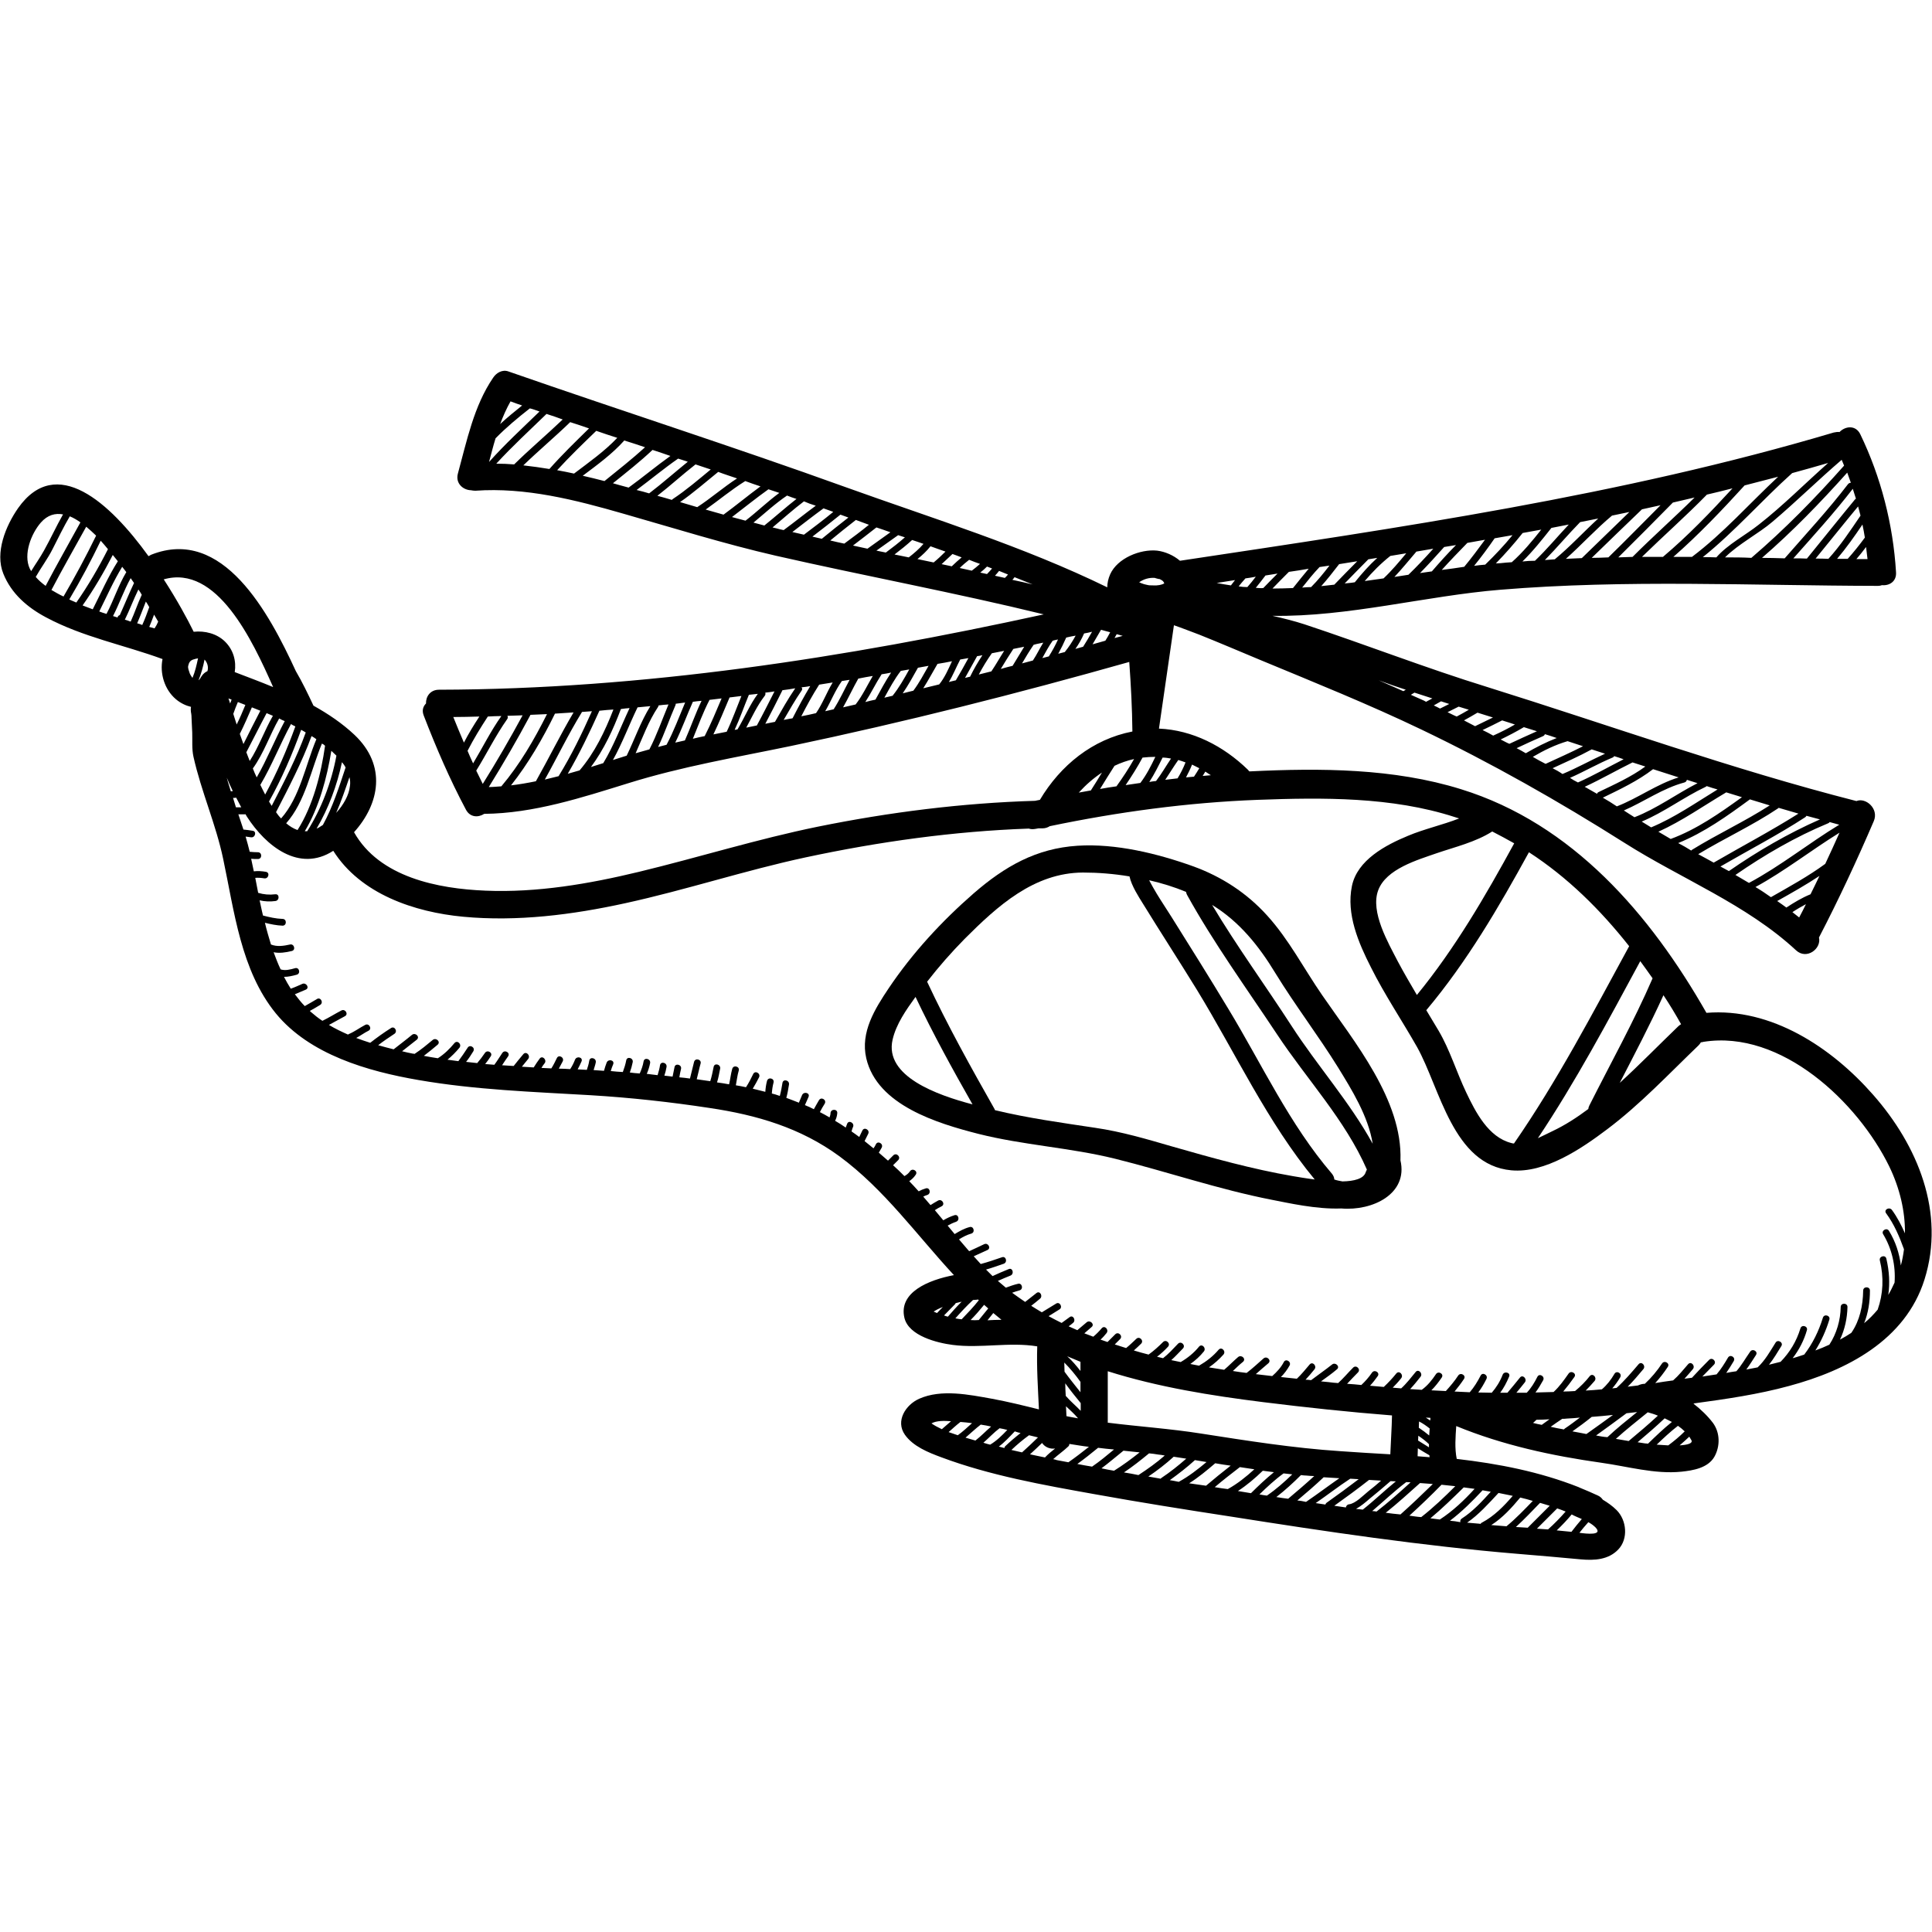 <svg width="192" height="192" viewBox="0 0 192 192" fill="none" xmlns="http://www.w3.org/2000/svg">
<path d="M116.664 62.136C117.504 62.424 118.344 62.76 119.184 63.072C121.224 63.888 123.24 64.752 125.256 65.592C130.632 67.824 136.008 69.984 141.264 72.504C148.224 75.84 154.872 79.608 161.4 83.736C167.064 87.336 173.544 89.856 178.488 94.44C179.544 95.424 181.032 94.272 180.768 93.168C182.736 89.376 184.536 85.512 186.216 81.6C186.744 80.352 185.4 79.224 184.488 79.608C172.08 76.44 160.032 72.096 147.816 68.28C141.672 66.384 135.72 64.056 129.624 62.04C128.592 61.704 127.512 61.44 126.456 61.2C133.992 61.32 141.72 59.208 149.112 58.608C161.592 57.576 174.12 58.2 186.624 58.224C186.768 58.224 186.912 58.2 187.032 58.152C187.752 58.224 188.496 57.792 188.424 56.856C188.136 52.128 186.936 47.424 184.872 43.152C184.416 42.216 183.384 42.336 182.808 42.936C182.64 42.912 182.448 42.936 182.232 42.984C161.04 49.272 139.08 52.44 117.264 55.728C116.616 55.176 115.776 54.816 114.984 54.72C113.328 54.552 111.048 55.464 110.328 57.072C110.136 57.504 110.04 57.936 110.04 58.368C101.688 54.288 92.76 51.552 84.024 48.408C72.912 44.4 61.68 40.8 50.52 36.912C49.92 36.696 49.32 37.056 49.008 37.536C47.088 40.344 46.392 43.824 45.504 47.064C45.24 48.048 46.032 48.696 46.8 48.72C46.944 48.744 47.088 48.768 47.232 48.768C52.224 48.408 57.192 49.68 61.944 51.048C66.984 52.488 71.976 54.048 77.088 55.224C85.944 57.24 94.896 58.896 103.728 61.056C83.952 65.376 63.936 68.496 43.632 68.544C42.744 68.544 42.312 69.24 42.336 69.912C42.048 70.2 41.904 70.608 42.12 71.136C43.344 74.304 44.688 77.424 46.296 80.448C46.704 81.24 47.52 81.264 48.12 80.88C53.04 80.832 57.792 79.272 62.448 77.832C67.752 76.176 73.176 75.264 78.6 74.136C89.904 71.76 101.112 68.928 112.224 65.784C112.392 68.088 112.512 70.392 112.536 72.696C108.576 73.464 105.384 76.056 103.344 79.488C103.176 79.512 103.008 79.56 102.864 79.584C95.616 79.8 88.392 80.712 81.288 82.152C75.288 83.376 69.456 85.2 63.504 86.64C58.536 87.84 53.376 88.728 48.24 88.512C43.536 88.32 37.704 87.192 35.184 82.704C37.728 79.872 38.448 76.08 35.232 73.032C34.008 71.88 32.616 70.944 31.152 70.128C30.6 68.952 30.048 67.8 29.4 66.696C26.736 60.912 22.152 52.296 15.024 55.128C14.928 55.176 14.832 55.224 14.76 55.272C10.896 49.92 5.592 45.12 1.8 50.496C0.576 52.248 -0.528 54.912 0.336 57.024C1.128 58.992 2.712 60.36 4.56 61.344C8.232 63.312 12.288 64.08 16.152 65.496C15.864 66.912 16.344 68.52 17.472 69.48C17.952 69.888 18.48 70.128 18.984 70.248C18.96 70.344 18.96 70.44 18.96 70.56C18.96 70.704 18.984 70.824 19.008 70.944C19.032 71.088 19.032 71.232 19.032 71.28C19.056 71.784 19.08 72.312 19.104 72.816C19.128 73.584 19.056 74.448 19.224 75.192C19.992 78.648 21.456 81.912 22.176 85.344C23.28 90.528 23.928 96.432 27.408 100.704C30.768 104.808 36.552 106.464 41.568 107.328C47.232 108.312 52.968 108.504 58.68 108.84C62.664 109.08 66.6 109.512 70.536 110.112C75.216 110.808 79.56 112.08 83.424 114.912C87.888 118.2 91.104 122.736 94.8 126.72C92.28 127.2 89.28 128.424 89.88 130.968C90.312 132.768 93.168 133.464 94.68 133.656C97.464 134.016 100.296 133.344 103.08 133.8C103.008 135.888 103.152 137.976 103.248 140.064C101.712 139.68 100.152 139.296 98.592 139.008C96.312 138.6 93.552 138.024 91.344 139.008C90 139.608 88.968 141.216 89.928 142.584C90.744 143.736 92.232 144.336 93.528 144.816C98.4 146.64 103.68 147.576 108.768 148.488C113.28 149.304 117.816 150.024 122.352 150.72C131.784 152.208 141.264 153.624 150.792 154.416C152.904 154.584 154.992 154.776 157.104 154.968C158.448 155.088 159.84 155.016 160.824 153.984C161.832 152.928 161.664 151.08 160.656 150.072C160.248 149.664 159.768 149.328 159.288 149.04C159.168 148.872 159 148.704 158.76 148.608C158.184 148.344 157.584 148.08 156.984 147.84C156.96 147.816 156.912 147.816 156.888 147.792C153 146.256 148.92 145.464 144.768 144.984C144.552 143.904 144.648 142.8 144.72 141.72C149.328 143.616 154.224 144.672 159.144 145.368C161.736 145.728 164.448 146.52 167.088 146.256C168.24 146.136 169.728 145.896 170.376 144.768C170.952 143.736 170.952 142.392 170.232 141.408C169.704 140.712 169.032 140.064 168.288 139.488C168.312 139.488 168.36 139.488 168.384 139.464C171.552 139.032 174.72 138.576 177.792 137.736C183.504 136.2 189.36 133.2 191.256 127.152C193.344 120.504 190.584 113.832 186.144 108.792C182.016 104.088 176.016 100.128 169.584 100.656C164.016 90.888 156.288 81.864 145.2 78.432C138.504 76.344 131.208 76.32 124.272 76.656H124.152C124.104 76.608 124.056 76.536 124.008 76.488C121.584 74.136 118.512 72.552 115.176 72.408M51.888 40.296C51.144 40.896 50.4 41.496 49.704 42.144C49.992 41.376 50.328 40.608 50.736 39.888C51.12 40.032 51.504 40.176 51.888 40.296ZM53.616 40.896C51.912 42.552 50.184 44.136 48.6 45.912C48.816 45.12 49.008 44.328 49.248 43.56C50.304 42.48 51.456 41.52 52.656 40.584C52.968 40.656 53.28 40.776 53.616 40.896ZM55.92 41.688C54.336 43.2 52.656 44.616 51.096 46.152C50.496 46.104 49.92 46.08 49.32 46.08C50.904 44.352 52.632 42.768 54.312 41.136C54.864 41.304 55.392 41.496 55.92 41.688ZM58.536 42.576C57.192 43.896 55.848 45.192 54.6 46.608C53.736 46.464 52.872 46.344 52.008 46.248C53.52 44.784 55.152 43.416 56.664 41.952C57.288 42.144 57.912 42.36 58.536 42.576ZM61.344 43.512C60.072 44.856 58.536 45.936 57.048 47.064C56.496 46.944 55.92 46.824 55.368 46.728C56.616 45.36 57.936 44.088 59.256 42.816C59.952 43.056 60.648 43.296 61.344 43.512ZM64.104 44.448C62.808 45.624 61.44 46.704 60.072 47.808C59.352 47.616 58.632 47.448 57.912 47.28C59.352 46.2 60.84 45.12 62.04 43.776C62.736 43.992 63.408 44.208 64.104 44.448ZM66.624 45.312C65.208 46.32 63.864 47.448 62.472 48.456C62.184 48.384 61.872 48.288 61.584 48.216C61.368 48.144 61.128 48.096 60.912 48.024C62.256 46.944 63.6 45.888 64.848 44.712C65.424 44.904 66.024 45.096 66.624 45.312ZM68.352 45.888C67.08 46.92 65.832 48.024 64.512 49.032C64.104 48.912 63.696 48.792 63.264 48.696C64.656 47.664 65.976 46.56 67.392 45.576C67.728 45.672 68.04 45.792 68.352 45.888ZM70.632 46.656C69.408 47.664 68.184 48.72 66.84 49.608L66.768 49.68C66.288 49.536 65.808 49.392 65.328 49.272C66.624 48.264 67.824 47.16 69.12 46.152C69.6 46.32 70.128 46.488 70.632 46.656ZM73.248 47.544C71.88 48.432 70.656 49.512 69.288 50.4C68.712 50.232 68.136 50.064 67.584 49.896C68.904 48.984 70.128 47.904 71.376 46.896C72 47.136 72.624 47.328 73.248 47.544ZM75.576 48.336C74.328 49.248 73.152 50.232 71.904 51.144C71.304 50.976 70.728 50.808 70.128 50.64C71.448 49.704 72.672 48.672 74.064 47.808C74.568 48 75.072 48.168 75.576 48.336ZM77.448 48.984C76.272 49.848 75.24 50.856 74.088 51.744C73.632 51.624 73.2 51.504 72.744 51.384C73.944 50.472 75.12 49.512 76.368 48.624C76.704 48.744 77.064 48.864 77.448 48.984ZM79.152 49.584C78.072 50.424 77.04 51.36 75.96 52.224L74.88 51.936C75.984 51.024 77.04 50.04 78.216 49.248C78.528 49.368 78.84 49.488 79.152 49.584ZM81.072 50.256C79.992 51.048 78.96 51.888 77.88 52.68C77.64 52.632 77.424 52.584 77.184 52.512C77.04 52.488 76.92 52.44 76.776 52.416C77.808 51.552 78.816 50.64 79.896 49.824C80.28 49.992 80.664 50.136 81.072 50.256ZM82.8 50.88C81.84 51.672 80.88 52.392 79.896 53.136C79.512 53.04 79.128 52.968 78.744 52.872C79.776 52.08 80.784 51.288 81.84 50.52C82.152 50.64 82.464 50.736 82.776 50.856C82.776 50.88 82.776 50.88 82.8 50.88ZM84.312 51.432C83.424 52.128 82.536 52.824 81.672 53.544L80.736 53.328C81.672 52.608 82.608 51.888 83.52 51.144L84.312 51.432ZM86.352 52.152C85.56 52.8 84.72 53.424 83.904 54.024C83.448 53.928 82.992 53.832 82.512 53.712C83.352 53.016 84.192 52.344 85.056 51.672C85.488 51.84 85.92 51.984 86.352 52.152ZM88.488 52.896C87.72 53.448 86.976 53.976 86.208 54.528C85.728 54.432 85.248 54.312 84.768 54.216C85.56 53.616 86.328 53.016 87.096 52.416C87.552 52.56 88.008 52.728 88.488 52.896ZM89.928 53.4C89.328 53.928 88.68 54.432 88.032 54.912C87.72 54.84 87.408 54.792 87.096 54.72C87.816 54.216 88.536 53.688 89.256 53.184C89.496 53.256 89.712 53.328 89.928 53.4ZM91.776 54.048C91.344 54.552 90.84 54.984 90.312 55.392C89.832 55.296 89.376 55.2 88.896 55.104C89.496 54.648 90.096 54.168 90.648 53.664C91.032 53.784 91.416 53.928 91.776 54.048ZM93.96 54.816C93.576 55.2 93.192 55.56 92.784 55.896C92.256 55.776 91.704 55.68 91.176 55.56C91.656 55.176 92.088 54.768 92.472 54.288C92.952 54.456 93.456 54.648 93.96 54.816ZM95.568 55.392C95.232 55.68 94.896 55.968 94.584 56.28L93.576 56.064L94.656 55.056C94.968 55.176 95.28 55.272 95.568 55.392ZM97.392 56.04C97.128 56.28 96.864 56.496 96.576 56.712C96.168 56.616 95.784 56.544 95.376 56.448C95.664 56.16 95.976 55.896 96.312 55.632C96.672 55.776 97.032 55.92 97.392 56.04ZM98.592 56.496C98.424 56.688 98.256 56.88 98.088 57.048C97.872 57 97.656 56.952 97.416 56.904C97.656 56.712 97.872 56.52 98.088 56.304C98.256 56.376 98.424 56.424 98.592 56.496ZM100.176 57.096C100.08 57.216 99.96 57.336 99.864 57.432C99.528 57.36 99.216 57.288 98.88 57.216C99.024 57.072 99.144 56.904 99.288 56.736C99.576 56.856 99.864 56.976 100.176 57.096ZM102.624 58.08C101.952 57.912 101.28 57.768 100.608 57.624C100.68 57.552 100.752 57.456 100.824 57.36L102.624 58.08ZM47.64 71.208C47.088 72.048 46.56 72.912 46.104 73.8C45.744 72.96 45.384 72.096 45.048 71.256C45.888 71.256 46.776 71.232 47.64 71.208ZM49.824 71.16C48.768 72.648 47.952 74.304 47.016 75.864C46.824 75.456 46.632 75.024 46.464 74.616C47.064 73.44 47.76 72.312 48.48 71.208C48.912 71.184 49.368 71.16 49.824 71.16ZM51.936 71.088C50.688 73.392 49.368 75.672 47.976 77.904C47.76 77.472 47.544 77.04 47.328 76.584C48.384 74.88 49.248 73.104 50.4 71.472C50.496 71.352 50.472 71.232 50.424 71.136C50.928 71.112 51.432 71.112 51.936 71.088ZM54.36 70.968C53.088 73.512 51.648 75.984 49.824 78.144C49.416 78.168 48.984 78.216 48.576 78.216C50.016 75.888 51.384 73.536 52.68 71.112C52.704 71.088 52.704 71.064 52.704 71.04L54.36 70.968ZM57 70.8C55.68 73.032 54.528 75.384 53.256 77.64C52.44 77.808 51.6 77.952 50.784 78.048C52.512 75.864 53.928 73.416 55.152 70.92C55.752 70.872 56.376 70.848 57 70.8ZM58.824 70.68C57.84 72.888 56.784 75.072 55.512 77.136C55.056 77.256 54.6 77.352 54.144 77.472C55.392 75.24 56.496 72.936 57.84 70.752C58.152 70.728 58.488 70.704 58.824 70.68ZM60.96 70.512C60.12 72.672 59.112 74.784 57.6 76.56C57.216 76.68 56.808 76.776 56.424 76.896C57.6 74.88 58.608 72.768 59.568 70.632C60.024 70.584 60.504 70.536 60.96 70.512ZM62.568 70.368C61.704 72.192 61.008 74.088 59.952 75.84C59.544 75.96 59.136 76.104 58.728 76.224C60.024 74.472 60.936 72.504 61.704 70.464C61.992 70.416 62.28 70.392 62.568 70.368ZM64.632 70.176C63.672 71.712 63.072 73.464 62.28 75.096L60.912 75.528C61.848 73.848 62.52 72.024 63.36 70.296C63.792 70.248 64.2 70.224 64.632 70.176ZM66.432 70.008C65.808 71.496 65.28 73.032 64.536 74.472C64.08 74.592 63.624 74.736 63.168 74.856C63.864 73.296 64.44 71.688 65.4 70.248C65.424 70.2 65.448 70.152 65.448 70.104C65.76 70.056 66.096 70.032 66.432 70.008ZM68.088 69.816C67.488 71.232 66.96 72.672 66.24 74.016C65.952 74.088 65.688 74.16 65.4 74.232C66.048 72.888 66.528 71.448 67.128 70.08C67.152 70.032 67.152 69.984 67.152 69.936C67.464 69.888 67.776 69.864 68.088 69.816ZM69.72 69.648C69.096 70.944 68.64 72.288 68.064 73.584C67.752 73.656 67.416 73.728 67.104 73.8C67.752 72.48 68.256 71.088 68.856 69.744C69.144 69.696 69.432 69.672 69.72 69.648ZM71.712 69.408C71.184 70.656 70.656 71.928 70.032 73.152C69.648 73.224 69.24 73.32 68.856 73.416C69.384 72.12 69.864 70.8 70.512 69.552C70.92 69.504 71.328 69.456 71.712 69.408ZM73.68 69.168C73.2 70.344 72.768 71.568 72.216 72.72C71.784 72.816 71.328 72.888 70.896 72.984C71.472 71.784 71.976 70.56 72.504 69.312C72.888 69.264 73.272 69.216 73.68 69.168ZM75.312 68.952C74.496 70.056 73.992 71.328 73.296 72.48C73.2 72.504 73.104 72.528 73.008 72.528C73.536 71.4 73.944 70.2 74.424 69.048C74.736 69.024 75.024 68.976 75.312 68.952ZM76.968 68.712C76.392 69.84 75.816 70.992 75.216 72.096C74.856 72.168 74.496 72.24 74.16 72.312C74.736 71.256 75.24 70.128 75.984 69.168C76.08 69.072 76.08 68.928 76.056 68.832C76.344 68.808 76.656 68.76 76.968 68.712ZM79.032 68.4C78.288 69.48 77.664 70.608 77.016 71.736C76.704 71.808 76.368 71.856 76.056 71.928C76.632 70.848 77.184 69.744 77.736 68.64C77.736 68.616 77.736 68.616 77.76 68.592C78.192 68.544 78.624 68.472 79.032 68.4ZM80.52 68.184C79.896 69.216 79.32 70.296 78.768 71.376C78.672 71.4 78.6 71.424 78.504 71.424C78.288 71.472 78.096 71.496 77.88 71.544C78.456 70.56 79.008 69.576 79.656 68.64C79.752 68.52 79.728 68.4 79.656 68.304C79.968 68.28 80.256 68.232 80.52 68.184ZM82.752 67.824C82.152 68.808 81.744 69.936 81.096 70.872C80.616 70.992 80.112 71.088 79.632 71.184C80.184 70.104 80.76 69.048 81.408 68.04C81.864 67.968 82.296 67.896 82.752 67.824ZM84.432 67.56C83.904 68.544 83.448 69.552 82.848 70.488C82.56 70.56 82.296 70.608 82.008 70.68C82.584 69.696 82.992 68.616 83.664 67.68C83.928 67.632 84.168 67.608 84.432 67.56ZM86.736 67.176C86.184 68.112 85.704 69.144 85.032 70.008C84.624 70.104 84.192 70.2 83.784 70.296C84.312 69.36 84.768 68.376 85.296 67.44C85.776 67.344 86.256 67.248 86.736 67.176ZM88.56 66.84C87.984 67.704 87.504 68.616 87 69.528C86.664 69.6 86.328 69.672 85.992 69.768C86.568 68.88 87.024 67.92 87.6 67.032C87.6 67.032 87.6 67.008 87.624 67.008C87.936 66.96 88.248 66.912 88.56 66.84ZM90.36 66.528C89.856 67.44 89.352 68.328 88.704 69.144C88.44 69.216 88.152 69.264 87.888 69.336C88.392 68.424 88.872 67.512 89.52 66.672C89.784 66.624 90.072 66.576 90.36 66.528ZM92.28 66.168C91.8 67.008 91.344 67.872 90.768 68.64C90.408 68.736 90.048 68.808 89.712 68.904C90.264 68.088 90.744 67.224 91.224 66.36C91.584 66.288 91.92 66.24 92.28 66.168ZM94.608 65.712C94.248 66.504 93.864 67.368 93.336 68.016C92.808 68.136 92.28 68.28 91.752 68.4C92.256 67.608 92.688 66.792 93.168 65.976C93.648 65.904 94.128 65.808 94.608 65.712ZM96.24 65.4C95.832 66.144 95.424 66.888 94.992 67.608C94.752 67.656 94.512 67.728 94.296 67.776C94.728 67.08 95.04 66.264 95.424 65.544C95.688 65.496 95.976 65.448 96.24 65.4ZM97.632 65.112C97.176 65.808 96.768 66.504 96.408 67.248C96.24 67.296 96.072 67.32 95.904 67.368C96.312 66.648 96.696 65.928 97.104 65.208C97.272 65.184 97.464 65.16 97.632 65.112ZM99.792 64.68C99.36 65.352 98.976 66.048 98.52 66.72C98.112 66.816 97.68 66.936 97.272 67.032C97.656 66.312 98.088 65.592 98.568 64.92C98.976 64.848 99.384 64.752 99.792 64.68ZM101.784 64.272C101.4 64.896 101.016 65.544 100.632 66.168C100.248 66.264 99.84 66.36 99.456 66.48C99.864 65.808 100.272 65.136 100.704 64.488C101.088 64.416 101.448 64.344 101.784 64.272ZM103.68 63.864C103.32 64.44 103.032 65.064 102.648 65.64L101.568 65.928C101.928 65.304 102.312 64.68 102.72 64.08C103.032 63.984 103.368 63.936 103.68 63.864ZM105.144 63.552C104.88 64.128 104.568 64.704 104.232 65.232C104.016 65.28 103.8 65.352 103.584 65.4C103.92 64.8 104.232 64.2 104.616 63.672C104.784 63.624 104.976 63.576 105.144 63.552ZM106.896 63.168C106.584 63.744 106.224 64.296 105.816 64.8C105.6 64.848 105.384 64.92 105.168 64.968C105.456 64.44 105.72 63.912 105.96 63.36C106.272 63.288 106.584 63.216 106.896 63.168ZM108.528 62.784C108.24 63.288 107.952 63.792 107.64 64.272C107.376 64.344 107.112 64.416 106.872 64.488C107.208 64.008 107.496 63.504 107.736 62.952C108 62.904 108.264 62.856 108.528 62.784ZM110.328 62.832C110.184 63.12 110.016 63.408 109.848 63.672C109.416 63.792 109.008 63.912 108.576 64.032C108.864 63.552 109.128 63.072 109.416 62.592H109.44C109.728 62.664 110.016 62.76 110.328 62.832ZM111.576 63.192C111.312 63.264 111.048 63.336 110.76 63.408C110.832 63.288 110.904 63.144 110.976 63.024C111.168 63.072 111.384 63.144 111.576 63.192ZM178.128 90.648C178.56 90.36 179.016 90.096 179.472 89.856C179.256 90.288 179.04 90.744 178.8 91.176C178.56 90.984 178.344 90.816 178.128 90.648ZM176.616 89.544C178.032 88.752 179.472 87.936 180.816 87.048C180.528 87.672 180.216 88.272 179.928 88.872C179.088 89.208 178.296 89.688 177.528 90.192C177.24 89.976 176.928 89.76 176.616 89.544ZM174.456 88.152C177.36 86.568 179.976 84.504 182.808 82.752C182.352 83.784 181.872 84.816 181.392 85.848C179.688 87.096 177.84 88.104 175.992 89.16C175.488 88.8 174.984 88.464 174.456 88.152ZM172.464 86.952C175.344 84.96 178.44 83.16 181.68 81.816C181.752 81.792 181.8 81.744 181.824 81.696C182.136 81.792 182.472 81.864 182.784 81.96C179.736 83.808 176.952 86.064 173.808 87.744C173.352 87.48 172.92 87.216 172.464 86.952ZM170.976 86.112C173.784 84.48 176.664 82.992 179.4 81.216C179.472 81.168 179.496 81.12 179.52 81.072C179.976 81.192 180.408 81.312 180.864 81.432C177.696 82.824 174.648 84.6 171.816 86.568C171.528 86.424 171.264 86.256 170.976 86.112ZM168.768 84.888C171.384 83.304 174.168 82.032 176.712 80.328C176.736 80.328 176.736 80.304 176.76 80.28C177.408 80.472 178.08 80.664 178.728 80.856C175.992 82.584 173.112 84.096 170.304 85.728C169.776 85.44 169.272 85.152 168.768 84.888ZM166.776 83.784C169.368 82.728 171.648 81.096 173.904 79.44C174.552 79.632 175.224 79.848 175.872 80.04C173.376 81.648 170.664 82.896 168.144 84.456L168.072 84.528C167.664 84.264 167.232 84.024 166.776 83.784ZM164.808 82.656C167.184 81.576 169.32 80.064 171.552 78.744C172.08 78.912 172.584 79.056 173.112 79.224C170.88 80.832 168.624 82.416 166.032 83.376L164.808 82.656ZM163.152 81.648C165.384 80.712 167.328 79.224 169.512 78.192C169.56 78.168 169.584 78.144 169.608 78.12C169.968 78.24 170.328 78.36 170.688 78.456C168.528 79.776 166.44 81.24 164.088 82.224L163.152 81.648ZM161.376 80.544C163.416 79.656 165.24 78.336 167.4 77.76C167.544 77.712 167.616 77.616 167.64 77.496C168 77.616 168.336 77.712 168.696 77.832C166.584 78.912 164.664 80.352 162.432 81.216C162.096 81 161.736 80.784 161.376 80.544ZM159.288 79.272C161.016 78.432 162.744 77.616 164.28 76.44C165.12 76.704 165.984 76.992 166.824 77.256C164.64 77.928 162.792 79.32 160.68 80.136C160.224 79.824 159.744 79.536 159.288 79.272ZM157.488 78.192C159.096 77.448 160.632 76.56 162.24 75.768C162.672 75.912 163.08 76.032 163.512 76.176C162.072 77.232 160.44 77.952 158.856 78.72C158.76 78.768 158.736 78.816 158.712 78.888C158.304 78.648 157.896 78.432 157.488 78.192ZM156.024 77.304C157.44 76.68 158.808 75.888 160.248 75.288C160.32 75.264 160.368 75.216 160.416 75.144C160.728 75.24 161.04 75.336 161.352 75.456C159.84 76.224 158.376 77.064 156.816 77.76C156.528 77.616 156.264 77.472 156.024 77.304ZM154.296 76.344C155.592 75.744 156.912 75.168 158.184 74.472C158.616 74.616 159.072 74.76 159.504 74.904C158.088 75.552 156.72 76.32 155.28 76.92C154.968 76.704 154.632 76.512 154.296 76.344ZM152.328 75.216C153.432 74.568 154.56 74.016 155.784 73.656C156.288 73.824 156.792 73.992 157.32 74.16C156.096 74.784 154.848 75.336 153.6 75.912C153.168 75.696 152.736 75.456 152.328 75.216ZM150.72 74.352C151.584 73.944 152.472 73.536 153.36 73.152C153.456 73.104 153.504 73.032 153.528 72.96C153.912 73.08 154.32 73.2 154.704 73.344C153.648 73.752 152.616 74.28 151.632 74.856C151.32 74.664 151.032 74.52 150.72 74.352ZM149.136 73.488C149.928 73.104 150.672 72.72 151.44 72.264C151.872 72.408 152.304 72.528 152.736 72.672C151.824 73.08 150.912 73.488 150 73.92C149.712 73.8 149.424 73.632 149.136 73.488ZM147.336 72.552C147.984 72.24 148.632 71.928 149.28 71.592C149.712 71.736 150.144 71.856 150.552 72C149.856 72.408 149.136 72.768 148.392 73.104C148.056 72.912 147.696 72.72 147.336 72.552ZM145.488 71.592C145.944 71.352 146.376 71.088 146.832 70.824C147.336 70.992 147.864 71.136 148.368 71.304C147.792 71.592 147.192 71.88 146.592 72.168C146.232 71.976 145.848 71.784 145.488 71.592ZM143.856 70.776C144.216 70.584 144.6 70.416 144.96 70.224L145.896 70.512C145.92 70.512 145.944 70.536 145.968 70.536C145.56 70.776 145.176 70.992 144.768 71.208C144.456 71.088 144.168 70.92 143.856 70.776ZM142.488 70.104C142.728 69.96 142.968 69.84 143.208 69.696C143.472 69.792 143.76 69.864 144.024 69.96C143.712 70.104 143.424 70.272 143.112 70.416C142.896 70.296 142.68 70.2 142.488 70.104ZM140.208 69.048L140.568 68.832C141.168 69.024 141.744 69.216 142.344 69.408C142.128 69.528 141.936 69.624 141.72 69.744C141.648 69.696 141.576 69.672 141.504 69.624L140.208 69.048ZM137.016 67.608C137.904 67.944 138.816 68.256 139.704 68.544C139.632 68.592 139.536 68.64 139.464 68.688L137.016 67.608ZM184.488 55.56C184.824 55.176 185.136 54.768 185.448 54.36C185.496 54.768 185.544 55.176 185.592 55.56H184.488ZM182.568 55.536C183.48 54.456 184.296 53.304 185.088 52.128C185.184 52.56 185.256 52.992 185.328 53.424C184.8 54.144 184.224 54.864 183.624 55.536H182.568ZM180.432 55.512C181.848 53.784 183.24 52.032 184.656 50.328C184.728 50.64 184.824 50.928 184.896 51.24C183.888 52.728 182.904 54.216 181.704 55.536C181.272 55.512 180.84 55.512 180.432 55.512ZM178.224 55.488C180.24 53.208 182.28 50.976 184.128 48.576C184.224 48.912 184.344 49.224 184.44 49.56C184.416 49.584 184.392 49.584 184.368 49.608C182.76 51.552 181.176 53.544 179.568 55.512C179.112 55.488 178.68 55.488 178.224 55.488ZM175.104 55.44C178.128 52.824 180.912 49.944 183.576 46.968L183.936 47.976C183.84 47.976 183.72 48.024 183.648 48.12C181.68 50.688 179.472 53.064 177.36 55.488C176.592 55.464 175.848 55.44 175.104 55.44ZM171.432 55.392C172.776 54.048 174.792 53.016 176.16 51.84C178.512 49.848 180.696 47.688 183.024 45.696C183.096 45.888 183.192 46.08 183.264 46.272C180.384 49.512 177.36 52.608 174.048 55.44C173.208 55.392 172.32 55.392 171.432 55.392ZM169.224 55.368C172.392 52.824 175.08 49.728 178.104 47.016C179.304 46.68 180.48 46.368 181.68 46.008C179.376 48.048 177.192 50.256 174.768 52.152C173.472 53.184 171.696 54.096 170.568 55.392C170.112 55.368 169.656 55.368 169.224 55.368ZM166.296 55.344C168.816 53.136 171.12 50.712 173.376 48.24C174.48 47.952 175.584 47.664 176.712 47.376C173.856 50.04 171.264 52.992 168.144 55.344H166.296ZM163.176 55.344C165.312 53.256 167.544 51.288 169.632 49.152C170.472 48.96 171.336 48.744 172.176 48.528C169.992 50.904 167.76 53.232 165.288 55.32C165.288 55.32 165.288 55.344 165.264 55.344H163.176ZM160.824 55.392C162.648 53.592 164.448 51.768 166.248 49.944L168.408 49.44C166.392 51.432 164.256 53.328 162.24 55.344C161.76 55.368 161.28 55.368 160.824 55.392ZM158.184 55.44C159.84 53.832 161.496 52.224 163.176 50.616C163.8 50.472 164.4 50.352 165.024 50.208C163.296 51.936 161.592 53.688 159.84 55.392C159.288 55.416 158.736 55.44 158.184 55.44ZM155.616 55.536C157.176 54.144 158.592 52.584 160.2 51.24L161.928 50.88L157.2 55.464L155.616 55.536ZM153.528 55.656C154.728 54.432 155.832 53.112 157.032 51.888L158.832 51.528C157.368 52.872 156.024 54.336 154.512 55.584C154.2 55.608 153.864 55.632 153.528 55.656ZM151.296 55.8C152.352 54.768 153.264 53.616 154.176 52.464C154.752 52.344 155.328 52.248 155.904 52.128C154.776 53.328 153.72 54.6 152.544 55.728C152.112 55.728 151.704 55.752 151.296 55.8ZM148.656 55.992C149.592 55.032 150.48 54.024 151.32 52.968C151.944 52.848 152.544 52.752 153.168 52.632C152.256 53.784 151.32 54.912 150.24 55.872C149.856 55.896 149.496 55.92 149.112 55.968C148.968 55.968 148.824 55.992 148.656 55.992ZM146.496 56.232C147.216 55.344 147.888 54.432 148.536 53.496C149.136 53.4 149.712 53.28 150.312 53.184C149.472 54.216 148.56 55.176 147.6 56.112C147.24 56.136 146.856 56.184 146.496 56.232ZM143.28 56.64C144.096 55.728 144.96 54.84 145.824 53.952C146.4 53.856 147 53.736 147.576 53.64C146.904 54.552 146.232 55.464 145.512 56.328C144.768 56.448 144.024 56.544 143.28 56.64ZM141.12 56.952C141.936 56.112 142.728 55.248 143.52 54.36C143.904 54.288 144.312 54.24 144.696 54.168C143.856 55.008 143.064 55.896 142.296 56.784C141.888 56.832 141.504 56.904 141.12 56.952ZM138.576 57.336C139.344 56.52 140.04 55.656 140.76 54.816C141.312 54.72 141.888 54.624 142.44 54.528C141.648 55.416 140.832 56.28 139.968 57.12C139.512 57.192 139.056 57.264 138.576 57.336ZM135.624 57.744C136.392 56.832 137.232 55.992 138.168 55.248C138.696 55.152 139.224 55.08 139.752 54.984C139.032 55.848 138.312 56.712 137.496 57.48C136.872 57.576 136.248 57.648 135.624 57.744ZM133.632 57.984C134.424 57.168 135.192 56.376 135.984 55.584C136.272 55.536 136.584 55.488 136.872 55.44C136.056 56.184 135.336 57 134.64 57.864C134.544 57.888 134.424 57.888 134.328 57.912C134.112 57.936 133.872 57.96 133.632 57.984ZM131.304 58.248C131.928 57.552 132.504 56.808 133.08 56.064L134.88 55.776C134.112 56.544 133.344 57.336 132.6 58.104L131.304 58.248ZM129.408 58.392C129.96 57.696 130.512 57 131.136 56.352C131.472 56.304 131.784 56.256 132.12 56.208C131.544 56.952 130.968 57.672 130.296 58.344C130.008 58.344 129.72 58.368 129.408 58.392ZM126.456 58.488C126.984 57.936 127.536 57.384 128.088 56.832C128.736 56.736 129.408 56.64 130.056 56.52C129.528 57.144 129.024 57.792 128.496 58.44C127.824 58.464 127.152 58.488 126.456 58.488ZM124.8 58.416C125.136 58.008 125.448 57.6 125.76 57.192C126.168 57.12 126.576 57.072 126.96 57C126.48 57.48 126 57.96 125.544 58.44C125.304 58.464 125.064 58.44 124.8 58.416ZM123.096 58.272C123.312 58.008 123.528 57.744 123.768 57.48C124.104 57.432 124.464 57.384 124.8 57.312C124.536 57.672 124.248 58.008 123.96 58.344C123.696 58.344 123.384 58.32 123.096 58.272ZM120.912 57.936C121.512 57.84 122.112 57.744 122.736 57.648C122.592 57.816 122.472 58.008 122.328 58.176C121.872 58.104 121.392 58.032 120.912 57.936ZM28.296 71.664C27.312 73.512 26.544 75.456 25.512 77.256C25.368 76.968 25.248 76.68 25.128 76.368C26.232 74.832 26.808 73.032 27.744 71.4C27.912 71.496 28.104 71.592 28.296 71.664ZM25.032 70.296C25.32 70.416 25.584 70.512 25.872 70.632C25.296 71.736 24.744 72.84 24.192 73.944L23.832 72.936C24.264 72.072 24.648 71.184 25.032 70.296ZM23.52 72C23.4 71.64 23.304 71.304 23.184 70.944C23.328 70.536 23.472 70.152 23.64 69.768C23.88 69.864 24.144 69.96 24.384 70.056C24.12 70.704 23.832 71.376 23.52 72ZM26.496 70.872C26.712 70.968 26.904 71.04 27.12 71.136C26.28 72.6 25.728 74.208 24.816 75.624C24.696 75.336 24.6 75.048 24.48 74.76C25.152 73.488 25.8 72.168 26.496 70.872ZM29.352 72.192C28.512 74.52 27.528 76.776 26.352 78.96C26.184 78.624 26.016 78.312 25.872 78C27.024 76.056 27.84 73.944 28.92 71.952C29.04 72.048 29.208 72.12 29.352 72.192ZM30.384 72.792C29.472 75.336 28.224 77.712 27 80.088C26.904 79.944 26.832 79.8 26.736 79.656C28.008 77.376 29.04 74.976 29.928 72.528C30.096 72.624 30.24 72.696 30.384 72.792ZM31.44 73.464C30.36 76.032 29.808 79.224 27.936 81.336C27.744 81.144 27.576 80.928 27.432 80.712C28.704 78.24 30 75.768 30.96 73.152C31.128 73.248 31.296 73.344 31.44 73.464ZM32.304 74.112C31.92 76.848 31.104 80.088 29.568 82.488C29.16 82.344 28.776 82.104 28.44 81.816C30.336 79.68 30.912 76.488 31.992 73.896C32.112 73.944 32.208 74.016 32.304 74.112ZM33.432 75.096C32.952 77.712 31.944 80.376 30.528 82.608H30.288C31.704 80.256 32.496 77.28 32.928 74.616C33.072 74.76 33.264 74.928 33.432 75.096ZM34.344 76.272C33.696 78.216 33.072 80.184 32.088 81.984C31.944 82.08 31.776 82.176 31.632 82.272C31.584 82.296 31.512 82.32 31.464 82.344C32.64 80.352 33.504 78.024 33.984 75.744C34.128 75.912 34.248 76.08 34.344 76.272ZM34.776 78.12C34.68 79.032 34.128 79.992 33.408 80.784C33.912 79.632 34.32 78.432 34.728 77.232C34.8 77.52 34.824 77.808 34.776 78.12ZM109.512 76.776C109.152 77.376 108.792 77.952 108.408 78.552C108 78.624 107.616 78.696 107.208 78.768C107.904 78 108.672 77.328 109.512 76.776ZM112.704 75.432C112.176 76.368 111.576 77.28 110.952 78.144C110.4 78.216 109.848 78.312 109.32 78.408C109.8 77.64 110.256 76.872 110.76 76.104C111.36 75.816 112.032 75.576 112.704 75.432ZM114.6 58.176C114.24 58.176 114.192 58.176 113.904 58.104C113.76 58.08 113.616 58.032 113.496 57.984C113.472 57.984 113.448 57.96 113.424 57.96C113.352 57.936 113.28 57.888 113.208 57.864C113.664 57.552 114.192 57.384 114.792 57.432C114.696 57.432 115.344 57.6 115.2 57.528C115.44 57.648 115.56 57.696 115.656 57.864C115.656 57.864 115.68 57.912 115.704 57.984C115.416 58.128 115.08 58.2 114.6 58.176ZM114.816 75.216C114.384 76.128 113.928 77.016 113.328 77.808C112.848 77.88 112.368 77.952 111.864 78.024C112.464 77.136 113.04 76.224 113.544 75.288C113.976 75.24 114.408 75.216 114.816 75.216ZM116.376 75.384C115.872 76.128 115.44 76.896 114.888 77.616C114.672 77.64 114.432 77.664 114.216 77.712C114.72 76.944 115.128 76.104 115.536 75.288C115.824 75.288 116.112 75.336 116.376 75.384ZM117.816 75.768C117.6 76.32 117.336 76.848 117.024 77.352L115.8 77.496C116.232 76.848 116.64 76.176 117.096 75.528C117.336 75.6 117.576 75.672 117.816 75.768ZM119.184 76.344C119.016 76.632 118.848 76.896 118.656 77.184L117.864 77.256C118.08 76.848 118.296 76.416 118.464 75.984L119.184 76.344ZM120.336 77.04C120.048 77.064 119.784 77.088 119.52 77.112C119.616 76.968 119.688 76.824 119.784 76.68C119.952 76.8 120.144 76.92 120.336 77.04ZM150.48 83.808C147.624 89.04 144.6 94.248 140.808 98.88C140.16 97.776 139.512 96.672 138.912 95.544C137.976 93.72 136.152 90.624 136.968 88.464C137.76 86.352 140.856 85.464 142.776 84.792C144.6 84.168 146.64 83.688 148.296 82.632C149.04 83.016 149.76 83.4 150.48 83.808ZM161.904 94.032C158.28 100.68 154.776 107.4 150.456 113.64C150.36 113.64 150.264 113.616 150.192 113.592C147.912 113.016 146.64 110.52 145.704 108.552C144.744 106.536 144.096 104.352 142.968 102.432C142.56 101.76 142.152 101.064 141.744 100.392C145.776 95.592 148.944 90.168 151.944 84.696C155.76 87.168 159.048 90.408 161.904 94.032ZM164.232 97.224C162.36 101.544 160.056 105.672 157.944 109.872C157.896 109.992 157.848 110.088 157.848 110.208C156.72 111.048 155.544 111.816 154.272 112.416C153.864 112.608 153.36 112.872 152.832 113.112C156.6 107.472 159.792 101.472 163.008 95.52C163.416 96.072 163.824 96.648 164.232 97.224ZM167.064 101.784C166.968 101.832 166.896 101.904 166.8 101.976C164.856 103.848 162.96 105.792 160.968 107.616C162.456 104.736 163.968 101.856 165.312 98.904C165.936 99.84 166.512 100.8 167.064 101.784ZM166.92 143.64C167.256 143.352 167.568 143.064 167.88 142.776L168.096 143.136C168.24 143.448 167.688 143.592 166.92 143.64ZM164.64 143.568C165.312 142.92 166.008 142.272 166.752 141.696C166.992 141.864 167.232 142.056 167.424 142.248C166.92 142.752 166.368 143.208 165.792 143.64C165.408 143.616 165 143.592 164.64 143.568ZM162.744 143.328C163.656 142.56 164.568 141.768 165.432 140.952L166.152 141.312C165.312 141.984 164.544 142.728 163.776 143.472C163.656 143.448 163.56 143.448 163.512 143.448C163.248 143.4 163.008 143.376 162.744 143.328ZM160.584 142.992C161.616 142.056 162.696 141.216 163.752 140.352C164.088 140.448 164.424 140.544 164.76 140.688C163.824 141.552 162.84 142.392 161.856 143.208C161.448 143.136 161.016 143.064 160.584 142.992ZM158.616 142.656C159.624 141.936 160.632 141.192 161.64 140.448C162 140.4 162.336 140.376 162.696 140.328C161.688 141.144 160.68 141.936 159.744 142.824C159.36 142.8 158.976 142.728 158.616 142.656ZM156.264 142.248C156.912 141.792 157.56 141.312 158.184 140.808C158.88 140.76 159.6 140.688 160.296 140.616C159.432 141.24 158.544 141.888 157.656 142.512C157.224 142.416 156.744 142.344 156.264 142.248ZM154.104 141.792C154.488 141.528 154.872 141.24 155.256 141C155.4 141 155.568 141 155.712 140.976C156.144 140.952 156.576 140.928 157.008 140.88C156.528 141.24 156.024 141.624 155.52 141.96C155.472 141.984 155.448 142.032 155.424 142.056C154.968 141.984 154.536 141.888 154.104 141.792ZM152.352 141.408C152.472 141.312 152.592 141.192 152.688 141.096C153.12 141.096 153.552 141.072 153.984 141.048C153.72 141.24 153.48 141.408 153.216 141.6C152.928 141.552 152.64 141.48 152.352 141.408ZM156.96 152.328C157.248 151.968 157.536 151.608 157.848 151.272C158.112 151.416 158.352 151.584 158.568 151.8C159.336 152.616 157.656 152.424 156.96 152.328ZM154.704 152.088C155.232 151.584 155.736 151.056 156.192 150.504C156.504 150.672 156.864 150.816 157.2 150.96C156.84 151.368 156.504 151.8 156.168 152.232C155.688 152.184 155.208 152.136 154.704 152.088ZM152.736 151.92L154.752 149.904C155.04 150 155.304 150.096 155.592 150.216C155.04 150.84 154.464 151.44 153.84 151.992C153.456 151.968 153.096 151.944 152.736 151.92ZM150.648 151.752C151.488 150.984 152.256 150.168 153.048 149.352C153.36 149.448 153.696 149.544 154.008 149.64L151.824 151.824C151.44 151.8 151.056 151.776 150.648 151.752ZM148.2 151.56C149.328 150.84 150.216 149.856 151.08 148.824C151.512 148.92 151.92 149.04 152.328 149.16C151.488 150.024 150.648 150.912 149.712 151.68C149.208 151.632 148.704 151.608 148.2 151.56ZM145.8 151.32C146.952 150.528 147.936 149.424 148.92 148.368C149.4 148.464 149.856 148.56 150.336 148.656C149.448 149.688 148.488 150.672 147.264 151.32C147.192 151.344 147.168 151.392 147.144 151.44C147.072 151.44 147 151.416 146.928 151.416C146.544 151.392 146.184 151.344 145.8 151.32ZM144.096 151.128C145.272 150.24 146.328 149.184 147.336 148.104C147.6 148.152 147.888 148.2 148.152 148.248C147.264 149.232 146.352 150.216 145.272 150.912C145.128 151.008 145.104 151.128 145.128 151.272C144.768 151.2 144.432 151.152 144.096 151.128ZM142.152 150.888C143.304 149.928 144.384 148.872 145.464 147.816L146.544 147.96C145.512 149.088 144.384 150.168 143.088 151.008C142.776 150.96 142.464 150.936 142.152 150.888ZM140.064 150.624C141.144 149.64 142.224 148.608 143.256 147.552L144.624 147.696C143.544 148.776 142.44 149.832 141.24 150.768C140.832 150.744 140.448 150.672 140.064 150.624ZM137.712 150.336C138.888 149.4 139.992 148.392 141.12 147.384C141.552 147.408 141.96 147.456 142.392 147.48C141.336 148.512 140.28 149.52 139.176 150.504C138.696 150.456 138.192 150.408 137.712 150.336ZM140.928 143.16C140.928 142.992 140.952 142.824 140.952 142.68C141.336 142.944 141.696 143.208 142.008 143.52V143.832C141.648 143.616 141.288 143.376 140.928 143.16ZM142.056 144.624C142.056 144.696 142.056 144.744 142.08 144.816C141.672 144.792 141.264 144.744 140.88 144.72C140.88 144.456 140.904 144.192 140.904 143.928C141.288 144.168 141.672 144.408 142.056 144.624ZM141 141.888C141 141.672 141.024 141.456 141.024 141.264C141.408 141.456 141.744 141.696 142.08 141.96C142.056 142.2 142.056 142.416 142.032 142.656C141.72 142.392 141.36 142.128 141 141.888ZM141.696 140.88C141.84 140.88 142.008 140.904 142.152 140.904C142.152 141 142.152 141.072 142.128 141.168L141.696 140.88ZM136.368 150.168C137.496 149.208 138.576 148.176 139.752 147.288C139.896 147.288 140.04 147.312 140.184 147.312C139.08 148.32 137.976 149.304 136.8 150.216C136.656 150.192 136.512 150.168 136.368 150.168ZM134.76 149.952C135.24 149.688 135.696 149.304 136.08 148.968C136.8 148.392 137.496 147.792 138.192 147.192C138.36 147.192 138.552 147.216 138.72 147.216C137.592 148.128 136.56 149.136 135.432 150.024C135.216 150 135 149.976 134.76 149.952ZM138.168 144.528C136.512 144.432 134.856 144.336 133.2 144.216C128.496 143.904 123.984 143.184 119.352 142.464C116.328 141.984 113.136 141.768 110.088 141.384V136.272C115.104 137.856 120.36 138.696 125.544 139.344C129.792 139.872 134.064 140.328 138.336 140.664C138.312 141.936 138.216 143.232 138.168 144.528ZM132.6 149.64C133.776 148.8 134.928 147.96 136.056 147.072C136.464 147.096 136.848 147.12 137.256 147.144C136.848 147.504 136.416 147.864 135.984 148.2C135.504 148.584 134.712 149.424 134.064 149.496C133.872 149.52 133.776 149.664 133.752 149.808C133.368 149.76 132.984 149.688 132.6 149.64ZM130.752 149.376C131.904 148.584 133.008 147.72 134.184 146.952C134.472 146.976 134.76 146.976 135.024 147C133.992 147.792 132.936 148.56 131.856 149.328C131.784 149.376 131.736 149.448 131.712 149.52C131.424 149.472 131.088 149.424 130.752 149.376ZM128.928 149.112C129.816 148.368 130.704 147.6 131.544 146.808C132.072 146.832 132.576 146.88 133.104 146.904C132 147.672 130.92 148.488 129.792 149.256C129.48 149.184 129.192 149.136 128.928 149.112ZM126.84 148.776C127.704 148.104 128.52 147.36 129.288 146.592C129.48 146.616 129.672 146.64 129.84 146.64C130.104 146.664 130.344 146.688 130.608 146.688C129.768 147.456 128.904 148.2 128.016 148.944C127.632 148.896 127.248 148.848 126.84 148.776ZM125.16 148.512C125.928 147.768 126.696 147.048 127.56 146.424C127.848 146.448 128.136 146.496 128.424 146.52C127.632 147.288 126.816 148.008 125.904 148.632C125.664 148.608 125.424 148.56 125.16 148.512ZM123.024 148.176C123.912 147.6 124.728 146.904 125.496 146.16C125.856 146.208 126.24 146.256 126.6 146.304C125.808 146.952 125.064 147.648 124.32 148.392L123.888 148.32C123.624 148.272 123.312 148.224 123.024 148.176ZM120.72 147.792C121.536 147.096 122.376 146.448 123.216 145.8L124.656 146.016C123.84 146.76 122.976 147.456 122.016 147.984C121.584 147.936 121.152 147.864 120.72 147.792ZM118.176 147.408C119.088 146.832 119.928 146.136 120.768 145.416C121.272 145.512 121.8 145.584 122.304 145.656C121.464 146.304 120.648 146.976 119.856 147.648C119.28 147.576 118.728 147.48 118.176 147.408ZM116.256 147.096C117.12 146.472 117.96 145.824 118.752 145.104C119.136 145.176 119.52 145.224 119.904 145.296C119.04 146.016 118.152 146.712 117.144 147.264C116.832 147.192 116.544 147.144 116.256 147.096ZM114.12 146.736C115.008 146.136 115.848 145.488 116.64 144.768C117.048 144.84 117.48 144.888 117.888 144.96C117.096 145.656 116.28 146.304 115.416 146.88L115.344 146.952L114.12 146.736ZM111.696 146.328C112.56 145.752 113.376 145.104 114.192 144.432C114.504 144.456 114.816 144.504 115.104 144.552C115.32 144.576 115.536 144.6 115.752 144.648C114.936 145.368 114.048 145.992 113.136 146.592C112.68 146.496 112.176 146.4 111.696 146.328ZM109.464 145.92C110.208 145.368 110.928 144.744 111.648 144.168C112.176 144.216 112.728 144.288 113.256 144.336C112.44 144.984 111.6 145.608 110.712 146.16C110.304 146.088 109.872 146.016 109.464 145.92ZM107.064 145.488C107.76 144.984 108.456 144.432 109.128 143.88C109.656 143.952 110.184 144 110.712 144.048C109.992 144.648 109.296 145.224 108.528 145.752C108.048 145.68 107.568 145.584 107.064 145.488ZM104.664 145.008C105.144 144.576 105.696 144.192 106.176 143.736C106.248 143.664 106.272 143.568 106.272 143.496C106.92 143.592 107.568 143.712 108.216 143.784C107.544 144.312 106.872 144.84 106.176 145.32L105.024 145.104C104.904 145.056 104.784 145.032 104.664 145.008ZM107.376 137.328V138.36C106.848 137.688 106.296 137.016 105.792 136.32C105.792 136.008 105.768 135.72 105.768 135.408C106.368 136.008 106.896 136.656 107.376 137.328ZM106.056 134.784C106.488 134.976 106.944 135.144 107.376 135.336V136.248C106.968 135.72 106.536 135.216 106.056 134.784ZM107.4 139.44V140.208C106.92 139.704 106.368 139.248 105.912 138.72C105.888 138.312 105.864 137.88 105.864 137.472C106.344 138.144 106.872 138.792 107.4 139.44ZM107.136 140.952L106.344 140.808L105.984 140.736C105.96 140.4 105.96 140.064 105.936 139.752C106.344 140.136 106.776 140.52 107.136 140.952ZM94.512 141.24C94.2 141.504 93.912 141.768 93.6 142.032C93.24 141.864 92.88 141.672 92.568 141.456C93.072 141.168 93.864 141.192 94.512 141.24ZM96.6 141.432C96.144 141.84 95.688 142.272 95.184 142.632C94.872 142.536 94.584 142.416 94.272 142.32C94.656 141.984 95.04 141.624 95.448 141.312C95.832 141.336 96.216 141.384 96.6 141.432ZM98.496 141.768C97.968 142.224 97.488 142.728 96.936 143.16C96.624 143.064 96.288 142.968 95.952 142.872C96.456 142.44 96.936 141.984 97.464 141.576C97.824 141.624 98.16 141.696 98.496 141.768ZM100.104 142.104C99.576 142.656 99.048 143.184 98.4 143.568C98.184 143.52 97.944 143.448 97.728 143.376C98.28 142.896 98.76 142.368 99.336 141.936C99.6 141.984 99.84 142.032 100.104 142.104ZM101.424 142.416C100.896 142.824 100.392 143.256 99.912 143.712C99.84 143.784 99.816 143.856 99.816 143.904C99.624 143.856 99.456 143.808 99.264 143.76C99.84 143.328 100.344 142.776 100.848 142.248C101.04 142.32 101.232 142.368 101.424 142.416ZM103.152 142.848C102.648 143.352 102.096 143.856 101.568 144.336C101.208 144.264 100.872 144.168 100.512 144.096C101.064 143.568 101.64 143.088 102.264 142.632C102.552 142.704 102.864 142.776 103.152 142.848ZM103.56 143.4C103.848 143.832 104.376 144.024 104.856 143.952C104.496 144.24 104.16 144.504 103.848 144.84C103.344 144.744 102.84 144.624 102.36 144.528C102.768 144.144 103.176 143.784 103.56 143.4ZM98.136 131.208L98.712 130.488C98.976 130.704 99.264 130.944 99.528 131.16C99.072 131.16 98.616 131.184 98.136 131.208ZM96.456 131.184C96.936 130.704 97.368 130.2 97.8 129.672C97.944 129.792 98.064 129.912 98.208 130.032L97.272 131.184C97.008 131.208 96.72 131.208 96.456 131.184ZM94.944 131.016C95.496 130.392 96.072 129.768 96.696 129.192C96.816 129.192 96.936 129.168 97.056 129.168C97.104 129.168 97.152 129.144 97.2 129.144L97.272 129.216C96.744 129.888 96.168 130.488 95.568 131.112C95.376 131.088 95.16 131.064 94.944 131.016ZM93.696 129.888C93.504 130.08 93.312 130.296 93.12 130.488C93 130.44 92.88 130.392 92.784 130.344C93.072 130.152 93.384 130.008 93.696 129.888ZM94.896 129.624C94.944 129.576 94.968 129.528 94.968 129.504C95.16 129.456 95.352 129.408 95.568 129.36C95.088 129.84 94.632 130.344 94.2 130.848C94.08 130.824 93.936 130.776 93.816 130.728C94.152 130.368 94.536 130.008 94.896 129.624ZM23.688 80.928H24.312C24.336 80.928 24.36 80.928 24.384 80.904C24.432 80.976 24.48 81.048 24.528 81.144C26.424 84.096 29.736 86.736 33.12 84.552C35.832 88.848 41.184 90.648 46.032 91.104C51.408 91.608 56.88 90.912 62.136 89.76C68.184 88.44 74.04 86.496 80.088 85.2C87.384 83.64 94.776 82.608 102.24 82.344C102.456 82.416 102.672 82.416 102.936 82.368C103.032 82.344 103.104 82.344 103.2 82.32H103.608C103.896 82.32 104.136 82.224 104.328 82.104C111.12 80.688 118.032 79.752 124.968 79.488C131.448 79.248 138.312 79.176 144.552 81.192C144.696 81.24 144.84 81.288 145.008 81.336C143.352 81.984 141.504 82.392 139.92 83.064C137.712 83.976 134.88 85.464 134.352 88.056C133.776 90.84 135 93.696 136.248 96.144C137.616 98.88 139.32 101.4 140.832 104.064C143.112 108.144 144.384 115.776 150.192 116.304C153.552 116.616 157.176 114.144 159.72 112.224C163.008 109.752 165.84 106.728 168.792 103.896C168.888 103.8 168.96 103.704 169.032 103.584C169.128 103.584 169.2 103.56 169.296 103.536C177.024 102.312 184.632 109.536 187.752 115.92C188.808 118.104 189.336 120.384 189.312 122.568C188.952 121.752 188.544 120.96 188.016 120.24C187.752 119.904 187.176 120.216 187.44 120.576C188.232 121.656 188.76 122.88 189.216 124.152C189.144 124.704 189.048 125.232 188.904 125.76C188.76 124.56 188.376 123.384 187.728 122.328C187.512 121.944 186.912 122.304 187.152 122.664C188.016 124.104 188.4 125.784 188.28 127.464C188.088 127.872 187.896 128.28 187.656 128.688C187.824 127.512 187.752 126.312 187.464 125.088C187.368 124.656 186.72 124.848 186.816 125.256C187.224 126.936 187.152 128.592 186.6 130.152C186.192 130.632 185.76 131.088 185.256 131.496C185.664 130.488 185.832 129.384 185.832 128.256C185.832 127.824 185.16 127.824 185.16 128.256C185.136 129.768 184.824 131.232 183.984 132.456C183.624 132.696 183.264 132.912 182.856 133.128C183.336 132.12 183.576 130.992 183.6 129.888C183.6 129.456 182.928 129.456 182.928 129.888C182.904 131.208 182.52 132.528 181.8 133.632C181.344 133.848 180.864 134.04 180.408 134.208C181.008 133.248 181.464 132.24 181.8 131.136C181.92 130.728 181.272 130.536 181.152 130.968C180.744 132.288 180.144 133.512 179.304 134.616C178.92 134.736 178.536 134.88 178.152 134.976C178.8 134.136 179.28 133.2 179.568 132.192C179.688 131.784 179.04 131.592 178.92 132.024C178.536 133.296 177.864 134.4 176.952 135.336L175.8 135.624C176.256 135.048 176.64 134.4 177.024 133.776C177.264 133.416 176.664 133.056 176.448 133.44C175.92 134.28 175.416 135.192 174.672 135.888C174.288 135.96 173.904 136.032 173.544 136.104C173.88 135.648 174.192 135.144 174.504 134.664C174.744 134.304 174.168 133.968 173.928 134.328C173.472 134.976 173.064 135.696 172.56 136.272C172.224 136.32 171.888 136.368 171.552 136.44C171.816 136.056 172.056 135.672 172.296 135.264C172.512 134.88 171.936 134.544 171.72 134.928C171.384 135.504 171.024 136.08 170.592 136.584C170.112 136.656 169.656 136.728 169.176 136.8C169.56 136.416 169.944 136.008 170.328 135.624C170.64 135.312 170.16 134.832 169.848 135.144C169.272 135.72 168.696 136.32 168.144 136.92C167.904 136.944 167.64 136.992 167.4 137.016C167.688 136.704 167.976 136.368 168.24 136.056C168.504 135.72 168.048 135.24 167.76 135.576C167.28 136.128 166.824 136.704 166.272 137.184C165.672 137.256 165.096 137.352 164.496 137.448C164.952 136.944 165.36 136.416 165.744 135.84C165.984 135.48 165.408 135.144 165.168 135.504C164.688 136.224 164.112 136.92 163.464 137.52C163.2 137.52 162.984 137.592 162.768 137.688C162.432 137.736 162.096 137.76 161.76 137.808C162.312 137.256 162.816 136.656 163.32 136.056C163.584 135.72 163.128 135.24 162.84 135.576C162.144 136.392 161.448 137.208 160.656 137.928C160.512 137.952 160.368 137.952 160.224 137.976C160.512 137.64 160.776 137.28 161.016 136.872C161.232 136.488 160.656 136.152 160.44 136.536C160.104 137.112 159.696 137.64 159.192 138.072C158.664 138.12 158.112 138.168 157.584 138.192C157.896 137.88 158.184 137.568 158.472 137.232C158.736 136.896 158.28 136.416 157.992 136.752C157.56 137.304 157.056 137.808 156.528 138.24C156.144 138.264 155.736 138.288 155.352 138.288C155.736 137.832 156.096 137.352 156.456 136.848C156.72 136.488 156.12 136.152 155.88 136.512C155.424 137.16 154.968 137.808 154.392 138.336C153.792 138.36 153.192 138.36 152.592 138.384C152.88 138 153.12 137.592 153.36 137.16C153.552 136.776 152.976 136.44 152.784 136.824C152.496 137.4 152.16 137.952 151.728 138.408H150.696C150.984 138.072 151.248 137.736 151.536 137.376C151.8 137.04 151.32 136.56 151.056 136.896C150.648 137.4 150.24 137.904 149.808 138.408H149.088C149.448 137.928 149.736 137.376 149.976 136.8C150.144 136.392 149.472 136.224 149.328 136.632C149.064 137.304 148.704 137.88 148.248 138.408C147.792 138.408 147.36 138.384 146.904 138.384C147.216 137.976 147.48 137.52 147.72 137.04C147.912 136.656 147.336 136.32 147.144 136.704C146.832 137.304 146.496 137.856 146.064 138.36L144.552 138.288C144.888 137.88 145.2 137.472 145.488 137.04C145.728 136.68 145.152 136.344 144.912 136.704C144.552 137.256 144.12 137.76 143.688 138.24L142.248 138.168C142.632 137.784 142.968 137.352 143.28 136.896C143.52 136.536 142.944 136.2 142.704 136.56C142.32 137.136 141.864 137.712 141.288 138.12L140.136 138.048C140.496 137.664 140.832 137.256 141.168 136.824C141.432 136.488 140.952 136.008 140.688 136.344C140.232 136.896 139.776 137.496 139.248 137.976C138.96 137.952 138.672 137.928 138.408 137.904C138.696 137.616 138.984 137.304 139.248 136.968C139.512 136.632 139.056 136.152 138.768 136.488C138.384 136.968 137.976 137.4 137.52 137.832C137.064 137.784 136.608 137.76 136.152 137.712C136.44 137.4 136.68 137.088 136.92 136.752C137.16 136.392 136.584 136.056 136.344 136.416C136.032 136.872 135.672 137.28 135.288 137.64C134.808 137.592 134.352 137.544 133.872 137.52C134.232 137.136 134.592 136.752 134.952 136.392C135.264 136.08 134.784 135.6 134.472 135.912C133.968 136.416 133.512 136.968 132.984 137.448C132.672 137.424 132.336 137.4 132.024 137.352C131.784 137.328 131.52 137.304 131.28 137.28C131.808 136.896 132.36 136.512 132.864 136.08C133.2 135.816 132.72 135.336 132.384 135.6C131.688 136.152 130.992 136.632 130.296 137.16C130.104 137.136 129.936 137.112 129.744 137.112C130.056 136.776 130.344 136.44 130.632 136.08C130.896 135.744 130.44 135.264 130.152 135.6C129.744 136.08 129.336 136.584 128.88 137.016C128.352 136.968 127.824 136.896 127.296 136.848C127.632 136.512 127.92 136.128 128.16 135.696C128.352 135.312 127.776 134.976 127.584 135.36C127.296 135.912 126.888 136.344 126.432 136.752C125.88 136.68 125.328 136.632 124.8 136.56C125.208 136.2 125.616 135.84 126.048 135.48C126.384 135.192 125.904 134.712 125.568 135C125.016 135.48 124.488 135.984 123.888 136.44C123.432 136.392 122.976 136.32 122.52 136.248C122.856 135.936 123.168 135.624 123.528 135.336C123.864 135.048 123.384 134.592 123.048 134.856C122.568 135.264 122.136 135.72 121.656 136.128C121.152 136.056 120.648 135.96 120.144 135.888C120.672 135.528 121.152 135.096 121.584 134.616C121.872 134.28 121.392 133.8 121.104 134.136C120.552 134.784 119.904 135.288 119.16 135.72C118.872 135.672 118.584 135.6 118.296 135.552C118.8 135.192 119.256 134.784 119.64 134.304C119.904 133.968 119.448 133.488 119.16 133.824C118.656 134.448 118.032 134.952 117.336 135.36C117.024 135.288 116.712 135.24 116.4 135.168C116.808 134.808 117.168 134.4 117.552 134.016C117.864 133.704 117.384 133.224 117.072 133.536C116.592 134.04 116.112 134.568 115.584 134.976C115.392 134.928 115.176 134.88 114.984 134.832C115.368 134.544 115.728 134.208 116.064 133.848C116.376 133.536 115.896 133.056 115.584 133.368C115.128 133.824 114.648 134.256 114.144 134.616C113.664 134.496 113.16 134.352 112.68 134.208C112.92 133.992 113.16 133.776 113.4 133.536C113.712 133.224 113.232 132.744 112.92 133.056C112.584 133.368 112.272 133.68 111.912 133.968C111.528 133.848 111.168 133.728 110.784 133.608L111.312 133.08C111.624 132.768 111.144 132.288 110.832 132.6L110.064 133.368C109.824 133.296 109.608 133.2 109.368 133.128C109.584 132.936 109.776 132.72 109.968 132.48C110.232 132.144 109.776 131.664 109.488 132C109.224 132.312 108.936 132.6 108.648 132.84C108.408 132.744 108.192 132.672 107.952 132.576C107.88 132.552 107.808 132.528 107.76 132.504C108 132.288 108.24 132.096 108.48 131.88C108.816 131.616 108.336 131.136 108 131.4L107.064 132.192C106.776 132.072 106.488 131.928 106.2 131.808C106.344 131.712 106.488 131.592 106.632 131.472C106.968 131.208 106.632 130.632 106.296 130.896L105.504 131.472C105.072 131.256 104.64 131.04 104.208 130.8C104.568 130.584 104.928 130.344 105.288 130.128C105.648 129.912 105.312 129.312 104.952 129.552C104.472 129.84 104.016 130.128 103.536 130.416C103.176 130.2 102.816 129.984 102.48 129.768C102.768 129.552 103.056 129.312 103.344 129.072C103.68 128.808 103.344 128.232 103.008 128.496C102.624 128.784 102.264 129.096 101.88 129.384C101.448 129.096 101.016 128.784 100.584 128.472C100.824 128.376 101.088 128.304 101.328 128.232C101.736 128.112 101.568 127.464 101.16 127.584C100.752 127.68 100.344 127.824 99.96 127.968C99.696 127.752 99.432 127.512 99.168 127.296C99.576 127.104 100.008 126.936 100.416 126.768C100.824 126.6 100.632 125.952 100.248 126.12C99.696 126.336 99.168 126.576 98.64 126.816L97.992 126.168C98.592 126 99.168 125.784 99.744 125.592C100.152 125.448 99.984 124.8 99.576 124.944C98.88 125.184 98.184 125.424 97.464 125.616C97.224 125.352 97.008 125.112 96.768 124.848C97.224 124.632 97.68 124.44 98.136 124.224C98.52 124.032 98.184 123.456 97.8 123.648C97.32 123.888 96.816 124.104 96.312 124.344C95.976 123.96 95.64 123.552 95.304 123.168C95.688 122.928 96.096 122.712 96.528 122.592C96.936 122.472 96.768 121.824 96.36 121.944C95.808 122.088 95.352 122.352 94.872 122.64C94.632 122.352 94.416 122.088 94.176 121.8C94.44 121.656 94.728 121.512 95.016 121.416C95.424 121.272 95.256 120.624 94.848 120.768C94.464 120.888 94.104 121.056 93.744 121.272C93.456 120.936 93.192 120.6 92.904 120.264C93.12 120.12 93.336 120 93.576 119.88C93.96 119.688 93.624 119.112 93.24 119.304C92.976 119.448 92.736 119.592 92.472 119.76C92.232 119.472 91.992 119.208 91.752 118.92C91.872 118.848 92.016 118.8 92.16 118.752C92.568 118.608 92.4 117.96 91.992 118.104C91.752 118.176 91.512 118.272 91.296 118.392C90.984 118.056 90.696 117.72 90.36 117.384C90.6 117.216 90.816 117.024 91.008 116.736C91.248 116.376 90.672 116.04 90.432 116.4C90.288 116.616 90.096 116.76 89.88 116.88C89.52 116.52 89.136 116.136 88.752 115.8L89.256 115.296C89.568 114.984 89.088 114.504 88.776 114.816L88.248 115.344C87.936 115.08 87.648 114.816 87.336 114.552L87.624 114.048C87.816 113.664 87.24 113.328 87.048 113.712C86.976 113.856 86.904 114 86.808 114.12C86.52 113.88 86.208 113.64 85.92 113.4L86.28 112.68C86.472 112.296 85.896 111.96 85.704 112.344C85.608 112.56 85.488 112.776 85.392 112.992C85.152 112.8 84.888 112.632 84.624 112.44C84.672 112.296 84.696 112.152 84.768 112.008C84.96 111.624 84.36 111.264 84.192 111.672C84.144 111.792 84.096 111.936 84.048 112.056C83.712 111.816 83.352 111.6 82.992 111.384C83.112 111.144 83.184 110.904 83.208 110.616C83.232 110.184 82.56 110.184 82.536 110.616C82.536 110.76 82.488 110.904 82.44 111.048C82.128 110.856 81.792 110.688 81.48 110.52C81.624 110.232 81.792 109.944 81.96 109.68C82.176 109.296 81.6 108.96 81.384 109.344C81.216 109.632 81.048 109.92 80.88 110.232C80.592 110.088 80.304 109.944 79.992 109.824C80.112 109.56 80.232 109.272 80.352 109.008C80.52 108.6 79.872 108.432 79.704 108.84C79.608 109.08 79.488 109.344 79.392 109.584C78.984 109.416 78.576 109.272 78.144 109.104C78.264 108.672 78.336 108.24 78.408 107.784C78.48 107.352 77.832 107.184 77.76 107.616C77.688 108.048 77.616 108.48 77.496 108.912L77.064 108.768C76.944 108.744 76.824 108.696 76.704 108.672C76.728 108.312 76.776 107.952 76.872 107.592C76.992 107.16 76.344 106.992 76.224 107.424C76.128 107.784 76.08 108.144 76.056 108.504C75.648 108.408 75.216 108.288 74.808 108.192C75.024 107.832 75.24 107.448 75.432 107.064C75.624 106.68 75.048 106.344 74.856 106.728C74.64 107.184 74.4 107.64 74.136 108.048C73.8 107.976 73.464 107.904 73.128 107.856C73.224 107.376 73.272 106.872 73.416 106.392C73.536 105.984 72.888 105.792 72.768 106.224C72.624 106.728 72.576 107.256 72.456 107.76C72.048 107.688 71.664 107.616 71.256 107.568C71.4 107.136 71.472 106.656 71.568 106.2C71.64 105.768 70.992 105.6 70.92 106.032C70.824 106.512 70.728 106.992 70.584 107.448C70.128 107.376 69.696 107.328 69.24 107.256C69.384 106.728 69.48 106.2 69.624 105.696C69.744 105.288 69.096 105.096 68.976 105.528C68.832 106.08 68.712 106.632 68.568 107.184C68.208 107.136 67.872 107.088 67.512 107.064C67.56 106.776 67.608 106.512 67.68 106.224C67.776 105.792 67.104 105.624 67.032 106.056C66.96 106.368 66.912 106.68 66.84 106.992C66.576 106.968 66.312 106.92 66.024 106.896C66.12 106.608 66.192 106.32 66.24 106.032C66.312 105.6 65.664 105.432 65.592 105.864C65.544 106.2 65.448 106.512 65.352 106.848C65.016 106.8 64.68 106.776 64.368 106.728H64.272C64.416 106.392 64.536 106.032 64.608 105.648C64.68 105.216 64.032 105.048 63.96 105.48C63.888 105.912 63.744 106.296 63.576 106.68C63.24 106.656 62.904 106.632 62.592 106.584C62.712 106.248 62.808 105.912 62.88 105.552C62.952 105.12 62.304 104.952 62.232 105.384C62.16 105.768 62.04 106.152 61.896 106.536C61.488 106.512 61.104 106.488 60.696 106.44C60.768 106.2 60.84 105.984 60.936 105.768C61.104 105.36 60.456 105.192 60.288 105.6C60.192 105.864 60.096 106.128 60.024 106.416C59.688 106.392 59.328 106.368 58.992 106.344C59.064 106.08 59.16 105.84 59.208 105.576C59.28 105.144 58.632 104.976 58.56 105.408C58.512 105.72 58.416 106.032 58.32 106.32C58.008 106.296 57.72 106.296 57.408 106.272C57.552 106.008 57.672 105.744 57.792 105.48C57.96 105.072 57.312 104.904 57.144 105.312C57.024 105.624 56.856 105.96 56.664 106.248C56.28 106.224 55.92 106.2 55.536 106.2C55.656 105.96 55.8 105.72 55.92 105.48C56.112 105.096 55.536 104.76 55.344 105.144C55.176 105.48 55.008 105.84 54.792 106.176C54.456 106.152 54.144 106.152 53.808 106.128C53.904 105.96 54 105.816 54.12 105.672C54.384 105.336 53.904 104.856 53.64 105.192C53.424 105.48 53.232 105.768 53.04 106.08C52.656 106.056 52.248 106.032 51.864 106.008C52.08 105.744 52.272 105.504 52.488 105.24C52.752 104.904 52.296 104.424 52.008 104.76C51.672 105.144 51.36 105.552 51.048 105.936L49.896 105.864C50.088 105.576 50.28 105.264 50.496 104.976C50.736 104.616 50.16 104.28 49.92 104.64C49.656 105.024 49.416 105.432 49.128 105.816C48.816 105.792 48.504 105.768 48.216 105.744C48.408 105.504 48.6 105.24 48.768 104.976C49.008 104.616 48.432 104.28 48.192 104.64C47.952 105 47.688 105.336 47.424 105.648C47.064 105.6 46.68 105.576 46.32 105.528C46.584 105.192 46.824 104.832 47.04 104.472C47.256 104.088 46.68 103.752 46.464 104.136C46.176 104.592 45.864 105.024 45.552 105.456L44.472 105.312C44.904 104.952 45.288 104.568 45.648 104.136C45.936 103.8 45.456 103.32 45.168 103.656C44.688 104.232 44.16 104.76 43.512 105.168C43.056 105.096 42.6 105.024 42.12 104.928C42.6 104.568 43.032 104.208 43.488 103.824C43.824 103.536 43.344 103.08 43.008 103.344C42.432 103.824 41.856 104.304 41.232 104.712L41.208 104.736C41.16 104.712 41.088 104.712 41.04 104.712C40.68 104.64 40.32 104.568 39.96 104.472C40.44 104.088 40.944 103.704 41.424 103.32C41.76 103.032 41.28 102.576 40.944 102.84C40.344 103.344 39.72 103.8 39.12 104.28C38.616 104.16 38.112 104.016 37.584 103.872C38.112 103.464 38.64 103.104 39.192 102.744C39.552 102.504 39.216 101.928 38.856 102.168C38.136 102.624 37.464 103.104 36.792 103.632C36.336 103.488 35.856 103.32 35.4 103.152C35.808 102.936 36.192 102.648 36.624 102.432C37.008 102.24 36.672 101.64 36.288 101.856C35.736 102.144 35.232 102.528 34.656 102.768C34.632 102.792 34.608 102.792 34.584 102.816C33.936 102.528 33.288 102.216 32.688 101.856L34.272 100.992C34.656 100.8 34.32 100.224 33.936 100.416C33.288 100.752 32.688 101.136 32.04 101.448C31.632 101.184 31.248 100.872 30.888 100.56L30.792 100.464C31.128 100.272 31.488 100.08 31.824 99.864C32.184 99.624 31.848 99.048 31.488 99.288C31.104 99.528 30.696 99.744 30.288 99.984C29.928 99.624 29.616 99.216 29.304 98.808C29.664 98.664 30.024 98.496 30.384 98.352C30.792 98.184 30.432 97.608 30.048 97.776C29.664 97.944 29.304 98.112 28.896 98.256C28.656 97.872 28.416 97.464 28.224 97.08C28.632 97.08 29.064 96.984 29.496 96.864C29.904 96.744 29.736 96.096 29.328 96.216C28.824 96.36 28.344 96.48 27.888 96.336C27.624 95.784 27.408 95.208 27.192 94.632C27.768 94.752 28.392 94.656 28.992 94.512C29.424 94.416 29.232 93.768 28.824 93.864C28.176 94.008 27.528 94.104 26.928 93.864C26.712 93.144 26.496 92.424 26.328 91.704C26.904 91.848 27.48 91.968 28.08 91.992C28.512 91.992 28.512 91.32 28.08 91.32C27.408 91.296 26.784 91.152 26.136 90.984C26.112 90.84 26.064 90.72 26.04 90.576C25.968 90.216 25.872 89.832 25.8 89.472C26.304 89.592 26.832 89.616 27.36 89.544C27.792 89.496 27.792 88.824 27.36 88.872C26.76 88.944 26.208 88.896 25.656 88.728C25.56 88.224 25.464 87.744 25.368 87.24C25.656 87.216 25.968 87.24 26.256 87.288C26.688 87.36 26.856 86.712 26.424 86.64C26.016 86.568 25.608 86.544 25.224 86.592C25.128 86.184 25.056 85.752 24.96 85.344C25.176 85.368 25.392 85.368 25.632 85.368C26.064 85.368 26.064 84.696 25.632 84.696C25.368 84.696 25.08 84.672 24.816 84.648C24.696 84.144 24.552 83.64 24.408 83.136C24.576 83.16 24.744 83.184 24.936 83.208C25.368 83.28 25.536 82.608 25.104 82.56C24.792 82.512 24.504 82.464 24.192 82.44C23.952 81.744 23.832 81.336 23.688 80.928ZM23.16 79.296C23.256 79.296 23.376 79.296 23.472 79.272C23.64 79.584 23.808 79.92 23.976 80.232H23.448L23.16 79.296ZM22.536 77.28C22.728 77.736 22.92 78.192 23.136 78.624C23.064 78.624 22.992 78.624 22.944 78.648C22.896 78.504 22.848 78.336 22.8 78.192C22.704 77.88 22.608 77.568 22.536 77.28ZM22.872 69.912C22.824 69.744 22.752 69.576 22.704 69.408C22.8 69.456 22.92 69.48 23.016 69.528C22.968 69.648 22.92 69.792 22.872 69.912ZM19.728 67.608C19.992 66.96 20.184 66.264 20.328 65.544C20.616 65.856 20.736 66.288 20.616 66.696C20.4 66.792 20.184 66.96 20.016 67.224C19.92 67.392 19.848 67.512 19.728 67.608ZM18.768 65.952C18.792 65.88 18.888 65.64 19.2 65.544C19.344 65.496 19.512 65.448 19.68 65.424C19.536 66.096 19.392 66.744 19.128 67.368C18.984 67.176 18.84 66.936 18.816 66.792C18.672 66.384 18.648 66.288 18.768 65.952ZM16.272 57.576C21.552 56.064 25.08 63.624 27.144 68.28C25.872 67.752 24.576 67.272 23.328 66.792C23.496 65.712 23.208 64.584 22.344 63.744C21.552 62.976 20.376 62.664 19.248 62.784C18.624 61.512 17.592 59.616 16.272 57.576ZM14.832 62.304C15 61.896 15.168 61.488 15.312 61.08C15.456 61.32 15.576 61.536 15.72 61.776C15.624 62.016 15.504 62.232 15.36 62.448C15.168 62.4 15 62.352 14.832 62.304ZM13.632 61.944C13.944 61.224 14.208 60.504 14.496 59.784C14.616 59.976 14.736 60.144 14.832 60.336C14.616 60.936 14.4 61.536 14.136 62.112C13.992 62.04 13.824 61.992 13.632 61.944ZM12.408 61.584C12.888 60.6 13.272 59.568 13.752 58.584C13.872 58.752 13.992 58.92 14.088 59.112C13.68 59.976 13.392 60.888 12.984 61.776C12.792 61.704 12.6 61.632 12.408 61.584ZM11.232 61.224C11.856 60 12.312 58.68 12.984 57.456C13.104 57.624 13.2 57.768 13.32 57.936C12.816 58.992 12.384 60.072 11.904 61.128C11.808 61.152 11.712 61.224 11.688 61.344V61.368C11.52 61.32 11.376 61.272 11.232 61.224ZM9.864 60.768C10.608 59.28 11.28 57.744 12.144 56.328C12.288 56.496 12.408 56.688 12.552 56.856C11.76 58.176 11.304 59.64 10.584 61.008C10.344 60.936 10.104 60.864 9.864 60.768ZM8.208 60.168C9.336 58.56 10.32 56.88 11.208 55.152C11.376 55.368 11.544 55.56 11.712 55.776C10.752 57.288 10.032 58.944 9.216 60.552C8.88 60.432 8.544 60.288 8.208 60.168ZM6.888 59.568C8.016 57.672 9.048 55.728 10.008 53.736C10.272 54.024 10.512 54.312 10.728 54.576C9.792 56.424 8.76 58.2 7.584 59.88L7.08 59.664C7.032 59.64 6.96 59.616 6.888 59.568ZM5.112 58.632C6.216 56.52 7.416 54.432 8.568 52.344C8.904 52.632 9.24 52.92 9.552 53.232C8.544 55.296 7.464 57.312 6.312 59.28C5.88 59.088 5.496 58.848 5.112 58.632ZM3.552 57.336C4.08 56.4 4.752 55.512 5.232 54.552C5.784 53.472 6.312 52.368 6.936 51.312C7.296 51.456 7.656 51.672 7.992 51.912C6.84 54.024 5.64 56.112 4.536 58.224C4.176 57.96 3.84 57.672 3.552 57.336ZM4.056 51.936C4.728 51.168 5.496 50.976 6.264 51.12C5.592 52.296 5.04 53.52 4.368 54.72C3.984 55.416 3.504 56.088 3.096 56.76C3.048 56.664 3 56.592 2.952 56.496C2.304 55.08 3.096 53.04 4.056 51.936Z" fill="black"/>
<path d="M88.32 98.208C86.952 100.248 85.488 102.576 86.088 105.168C87.168 109.848 93.192 111.648 97.224 112.68C101.688 113.808 106.344 114.048 110.808 115.152C116.016 116.448 121.104 118.2 126.384 119.232C128.016 119.544 130.8 120.192 133.296 120.096C136.392 120.36 139.944 118.656 139.176 115.32C139.392 109.32 134.568 103.512 131.4 98.904C129.576 96.264 128.088 93.36 125.928 90.984C123.912 88.752 121.416 87.12 118.56 86.088C115.008 84.816 110.88 83.808 107.088 84.048C102.96 84.312 99.84 86.112 96.768 88.776C93.6 91.536 90.672 94.704 88.32 98.208ZM136.416 113.664C134.136 109.512 130.944 105.96 128.352 101.952C125.76 97.944 122.904 94.032 120.456 89.928C123.168 91.584 125.112 94.008 126.768 96.744C128.712 99.912 130.992 102.888 132.96 106.056C134.304 108.24 135.984 110.928 136.416 113.664ZM132.384 116.664C128.136 111.72 125.424 105.792 122.064 100.248C120.216 97.176 118.32 94.152 116.424 91.128C115.944 90.36 115.44 89.616 114.96 88.824C114.72 88.416 114.48 88.008 114.264 87.6C114.24 87.552 114.216 87.528 114.216 87.48C115.464 87.768 116.712 88.152 117.864 88.632C117.888 88.728 117.912 88.824 117.96 88.92C120.6 93.696 123.888 98.232 126.912 102.792C129.864 107.256 133.68 111.288 135.84 116.232C135.792 116.304 135.768 116.4 135.72 116.496C135.528 117.144 134.568 117.384 133.416 117.408C133.152 117.36 132.864 117.312 132.6 117.216C132.6 117.048 132.528 116.856 132.384 116.664ZM92.136 97.56C93.288 96.072 94.536 94.656 95.856 93.312C99.12 90.048 102.744 86.736 107.616 86.712C109.104 86.712 110.664 86.832 112.248 87.096C112.44 88.032 113.232 89.232 113.496 89.664C115.296 92.592 117.168 95.472 118.968 98.4C122.808 104.688 125.952 111.528 130.656 117.216C129.72 117.096 128.904 116.952 128.472 116.88C124.44 116.184 120.48 115.08 116.544 113.952C113.976 113.208 111.48 112.464 108.84 112.08C105.504 111.576 102.168 111.12 98.88 110.328C98.856 110.28 98.856 110.256 98.832 110.208C96.48 106.056 94.152 101.88 92.136 97.56ZM88.704 103.32C89.064 101.76 90.048 100.368 90.984 99.072C92.712 102.72 94.656 106.248 96.648 109.752C93.168 108.84 87.864 106.968 88.704 103.32Z" fill="black"/>
</svg>
